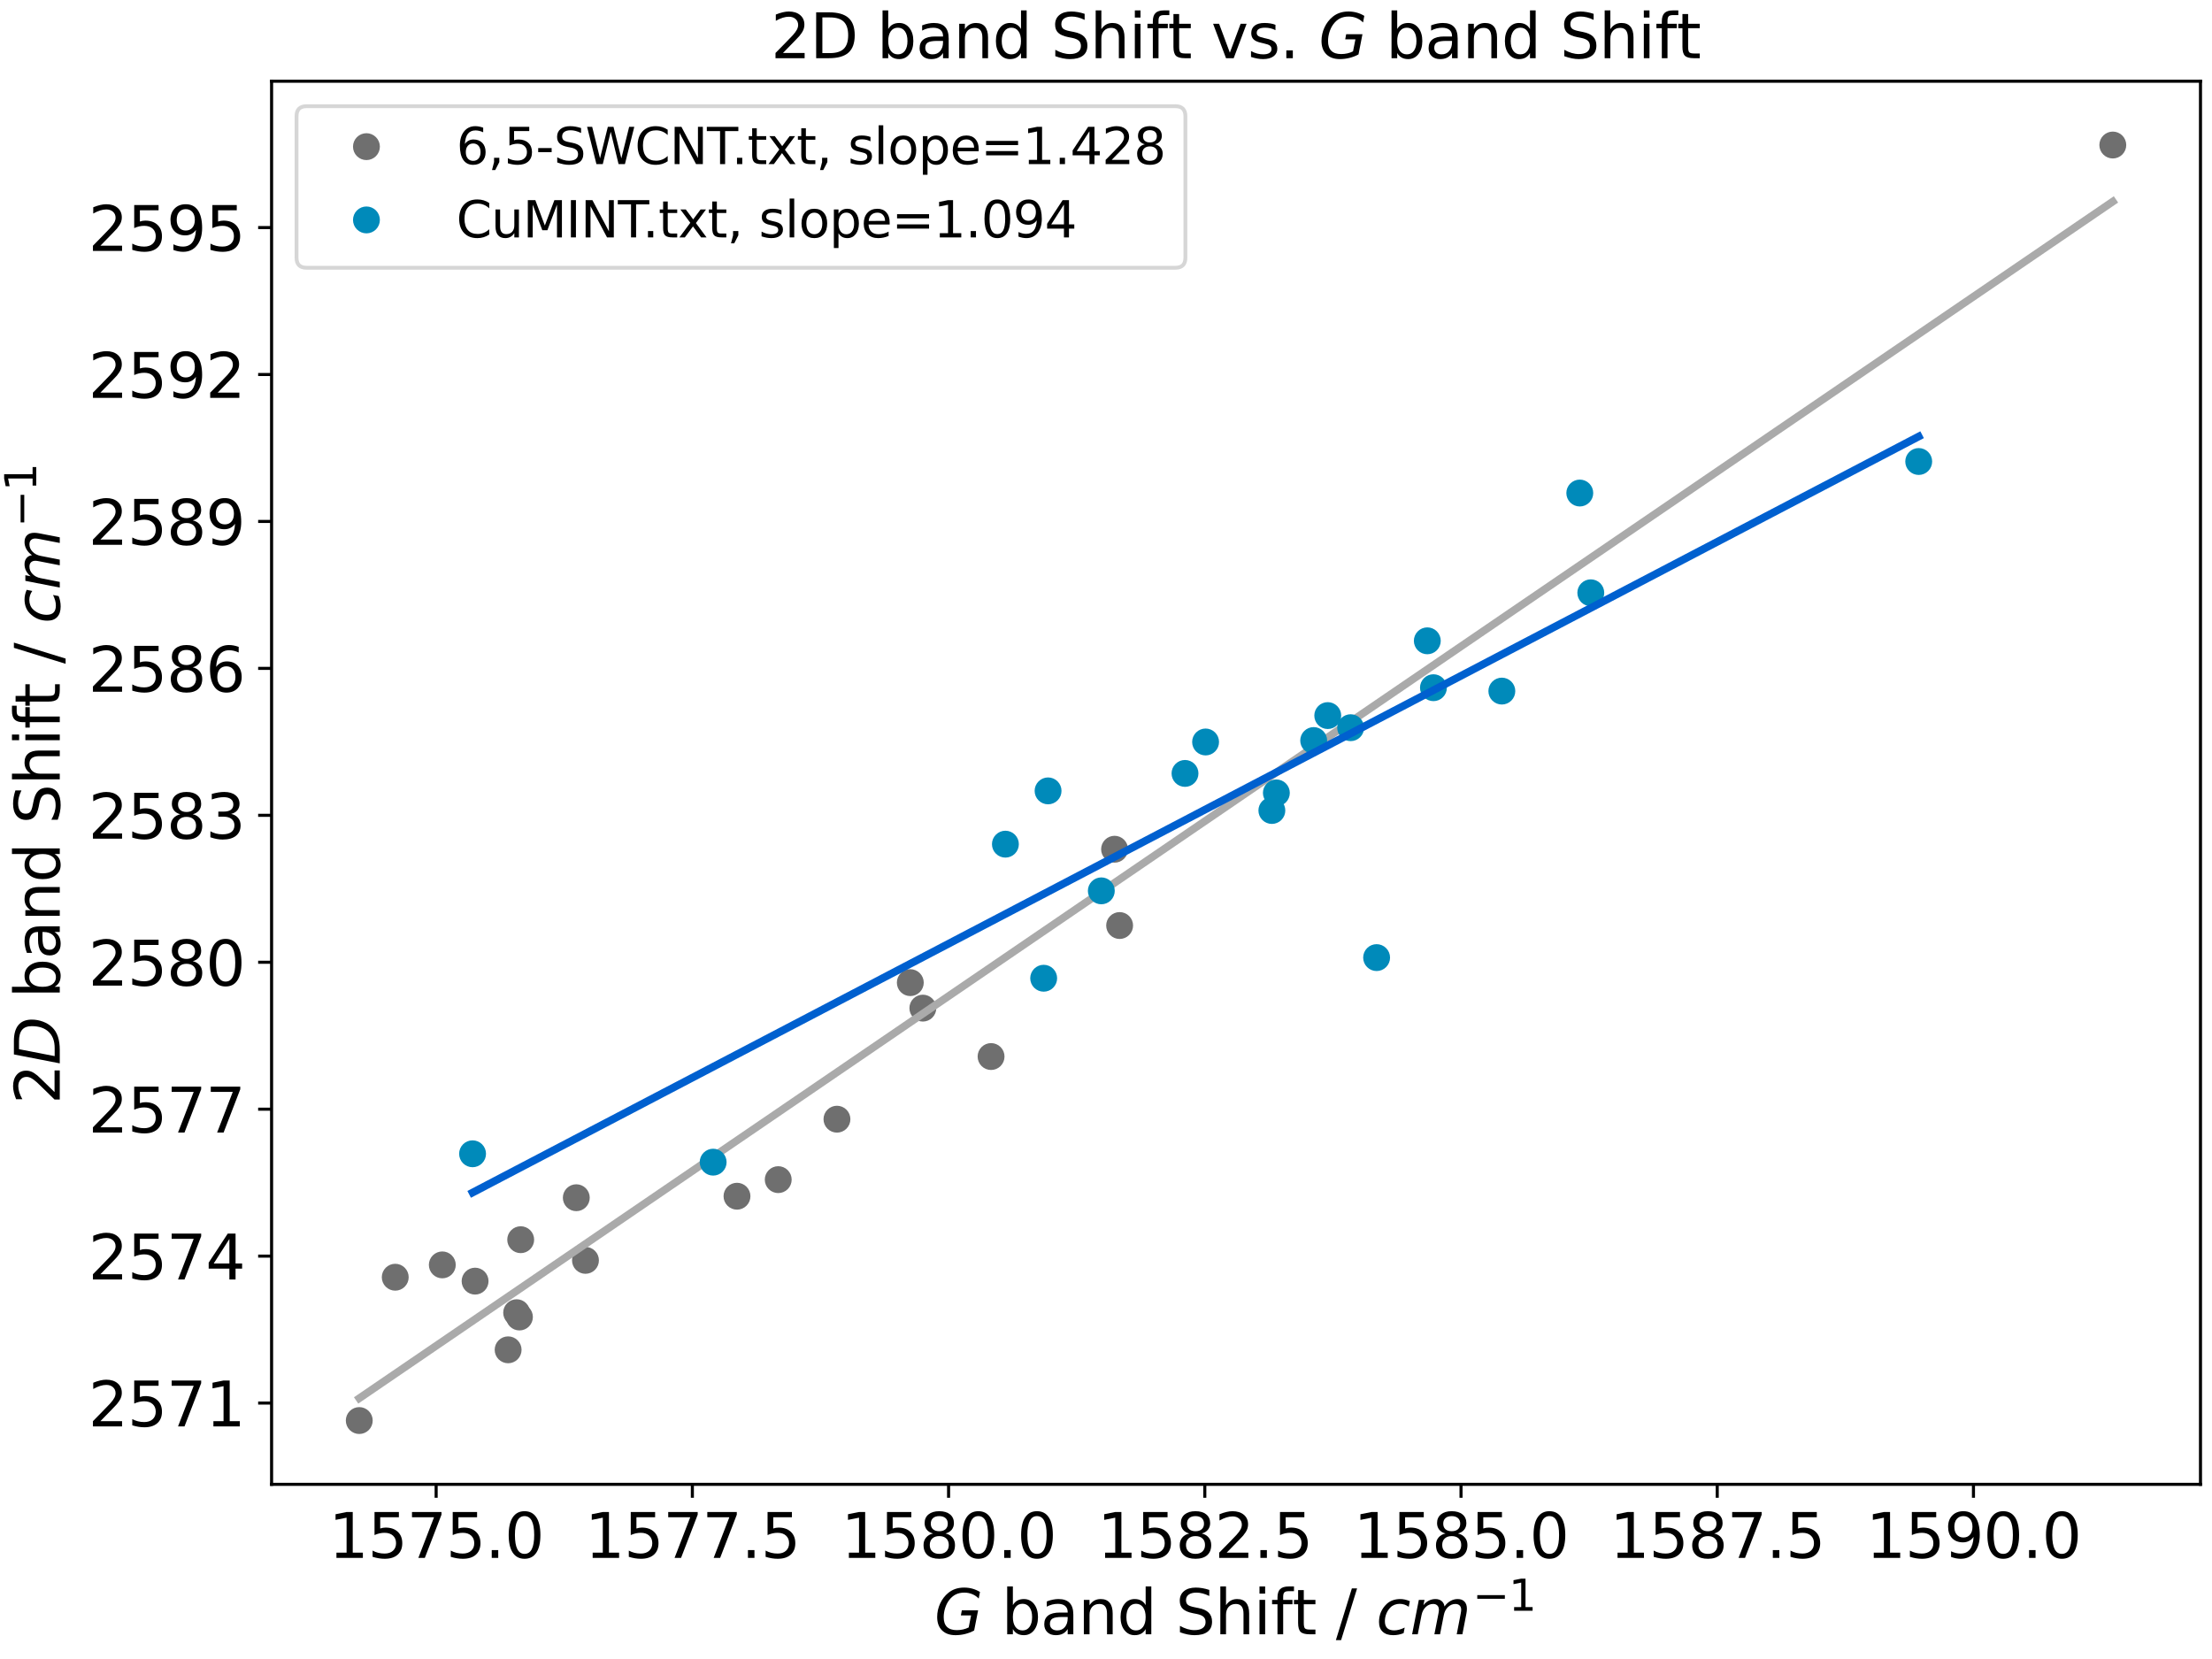 <?xml version="1.0" encoding="utf-8" standalone="no"?>
<!DOCTYPE svg PUBLIC "-//W3C//DTD SVG 1.1//EN"
  "http://www.w3.org/Graphics/SVG/1.1/DTD/svg11.dtd">
<svg xmlns:xlink="http://www.w3.org/1999/xlink" width="576pt" height="432pt" viewBox="0 0 576 432" xmlns="http://www.w3.org/2000/svg" version="1.1">
 <defs>
  <style type="text/css">*{stroke-linejoin: round; stroke-linecap: butt}</style>
 </defs>
 <g id="figure_1">
  <g id="patch_1">
   <path d="M 0 432 
L 576 432 
L 576 0 
L 0 0 
z
" style="fill: #ffffff"/>
  </g>
  <g id="axes_1">
   <g id="patch_2">
    <path d="M 70.72 386.515 
L 573 386.515 
L 573 21.158 
L 70.72 21.158 
z
" style="fill: #ffffff"/>
   </g>
   <g id="matplotlib.axis_1">
    <g id="xtick_1">
     <g id="line2d_1">
      <defs>
       <path id="mbbd33226e6" d="M 0 0 
L 0 3.5 
" style="stroke: #000000; stroke-width: 0.8"/>
      </defs>
      <g>
       <use xlink:href="#mbbd33226e6" x="113.57" y="386.515" style="stroke: #000000; stroke-width: 0.8"/>
      </g>
     </g>
     <g id="text_1">
      <!-- 1575.0 -->
      <g transform="translate(85.578 405.672)scale(0.16 -0.16)">
       <defs>
        <path id="DejaVuSans-31" d="M 794 531 
L 1825 531 
L 1825 4091 
L 703 3866 
L 703 4441 
L 1819 4666 
L 2450 4666 
L 2450 531 
L 3481 531 
L 3481 0 
L 794 0 
L 794 531 
z
" transform="scale(0.016)"/>
        <path id="DejaVuSans-35" d="M 691 4666 
L 3169 4666 
L 3169 4134 
L 1269 4134 
L 1269 2991 
Q 1406 3038 1543 3061 
Q 1681 3084 1819 3084 
Q 2600 3084 3056 2656 
Q 3513 2228 3513 1497 
Q 3513 744 3044 326 
Q 2575 -91 1722 -91 
Q 1428 -91 1123 -41 
Q 819 9 494 109 
L 494 744 
Q 775 591 1075 516 
Q 1375 441 1709 441 
Q 2250 441 2565 725 
Q 2881 1009 2881 1497 
Q 2881 1984 2565 2268 
Q 2250 2553 1709 2553 
Q 1456 2553 1204 2497 
Q 953 2441 691 2322 
L 691 4666 
z
" transform="scale(0.016)"/>
        <path id="DejaVuSans-37" d="M 525 4666 
L 3525 4666 
L 3525 4397 
L 1831 0 
L 1172 0 
L 2766 4134 
L 525 4134 
L 525 4666 
z
" transform="scale(0.016)"/>
        <path id="DejaVuSans-2e" d="M 684 794 
L 1344 794 
L 1344 0 
L 684 0 
L 684 794 
z
" transform="scale(0.016)"/>
        <path id="DejaVuSans-30" d="M 2034 4250 
Q 1547 4250 1301 3770 
Q 1056 3291 1056 2328 
Q 1056 1369 1301 889 
Q 1547 409 2034 409 
Q 2525 409 2770 889 
Q 3016 1369 3016 2328 
Q 3016 3291 2770 3770 
Q 2525 4250 2034 4250 
z
M 2034 4750 
Q 2819 4750 3233 4129 
Q 3647 3509 3647 2328 
Q 3647 1150 3233 529 
Q 2819 -91 2034 -91 
Q 1250 -91 836 529 
Q 422 1150 422 2328 
Q 422 3509 836 4129 
Q 1250 4750 2034 4750 
z
" transform="scale(0.016)"/>
       </defs>
       <use xlink:href="#DejaVuSans-31"/>
       <use xlink:href="#DejaVuSans-35" x="63.623"/>
       <use xlink:href="#DejaVuSans-37" x="127.246"/>
       <use xlink:href="#DejaVuSans-35" x="190.869"/>
       <use xlink:href="#DejaVuSans-2e" x="254.492"/>
       <use xlink:href="#DejaVuSans-30" x="286.279"/>
      </g>
     </g>
    </g>
    <g id="xtick_2">
     <g id="line2d_2">
      <g>
       <use xlink:href="#mbbd33226e6" x="180.289" y="386.515" style="stroke: #000000; stroke-width: 0.8"/>
      </g>
     </g>
     <g id="text_2">
      <!-- 1577.5 -->
      <g transform="translate(152.297 405.672)scale(0.16 -0.16)">
       <use xlink:href="#DejaVuSans-31"/>
       <use xlink:href="#DejaVuSans-35" x="63.623"/>
       <use xlink:href="#DejaVuSans-37" x="127.246"/>
       <use xlink:href="#DejaVuSans-37" x="190.869"/>
       <use xlink:href="#DejaVuSans-2e" x="254.492"/>
       <use xlink:href="#DejaVuSans-35" x="286.279"/>
      </g>
     </g>
    </g>
    <g id="xtick_3">
     <g id="line2d_3">
      <g>
       <use xlink:href="#mbbd33226e6" x="247.008" y="386.515" style="stroke: #000000; stroke-width: 0.8"/>
      </g>
     </g>
     <g id="text_3">
      <!-- 1580.0 -->
      <g transform="translate(219.016 405.672)scale(0.16 -0.16)">
       <defs>
        <path id="DejaVuSans-38" d="M 2034 2216 
Q 1584 2216 1326 1975 
Q 1069 1734 1069 1313 
Q 1069 891 1326 650 
Q 1584 409 2034 409 
Q 2484 409 2743 651 
Q 3003 894 3003 1313 
Q 3003 1734 2745 1975 
Q 2488 2216 2034 2216 
z
M 1403 2484 
Q 997 2584 770 2862 
Q 544 3141 544 3541 
Q 544 4100 942 4425 
Q 1341 4750 2034 4750 
Q 2731 4750 3128 4425 
Q 3525 4100 3525 3541 
Q 3525 3141 3298 2862 
Q 3072 2584 2669 2484 
Q 3125 2378 3379 2068 
Q 3634 1759 3634 1313 
Q 3634 634 3220 271 
Q 2806 -91 2034 -91 
Q 1263 -91 848 271 
Q 434 634 434 1313 
Q 434 1759 690 2068 
Q 947 2378 1403 2484 
z
M 1172 3481 
Q 1172 3119 1398 2916 
Q 1625 2713 2034 2713 
Q 2441 2713 2670 2916 
Q 2900 3119 2900 3481 
Q 2900 3844 2670 4047 
Q 2441 4250 2034 4250 
Q 1625 4250 1398 4047 
Q 1172 3844 1172 3481 
z
" transform="scale(0.016)"/>
       </defs>
       <use xlink:href="#DejaVuSans-31"/>
       <use xlink:href="#DejaVuSans-35" x="63.623"/>
       <use xlink:href="#DejaVuSans-38" x="127.246"/>
       <use xlink:href="#DejaVuSans-30" x="190.869"/>
       <use xlink:href="#DejaVuSans-2e" x="254.492"/>
       <use xlink:href="#DejaVuSans-30" x="286.279"/>
      </g>
     </g>
    </g>
    <g id="xtick_4">
     <g id="line2d_4">
      <g>
       <use xlink:href="#mbbd33226e6" x="313.727" y="386.515" style="stroke: #000000; stroke-width: 0.8"/>
      </g>
     </g>
     <g id="text_4">
      <!-- 1582.5 -->
      <g transform="translate(285.735 405.672)scale(0.16 -0.16)">
       <defs>
        <path id="DejaVuSans-32" d="M 1228 531 
L 3431 531 
L 3431 0 
L 469 0 
L 469 531 
Q 828 903 1448 1529 
Q 2069 2156 2228 2338 
Q 2531 2678 2651 2914 
Q 2772 3150 2772 3378 
Q 2772 3750 2511 3984 
Q 2250 4219 1831 4219 
Q 1534 4219 1204 4116 
Q 875 4013 500 3803 
L 500 4441 
Q 881 4594 1212 4672 
Q 1544 4750 1819 4750 
Q 2544 4750 2975 4387 
Q 3406 4025 3406 3419 
Q 3406 3131 3298 2873 
Q 3191 2616 2906 2266 
Q 2828 2175 2409 1742 
Q 1991 1309 1228 531 
z
" transform="scale(0.016)"/>
       </defs>
       <use xlink:href="#DejaVuSans-31"/>
       <use xlink:href="#DejaVuSans-35" x="63.623"/>
       <use xlink:href="#DejaVuSans-38" x="127.246"/>
       <use xlink:href="#DejaVuSans-32" x="190.869"/>
       <use xlink:href="#DejaVuSans-2e" x="254.492"/>
       <use xlink:href="#DejaVuSans-35" x="286.279"/>
      </g>
     </g>
    </g>
    <g id="xtick_5">
     <g id="line2d_5">
      <g>
       <use xlink:href="#mbbd33226e6" x="380.447" y="386.515" style="stroke: #000000; stroke-width: 0.8"/>
      </g>
     </g>
     <g id="text_5">
      <!-- 1585.0 -->
      <g transform="translate(352.454 405.672)scale(0.16 -0.16)">
       <use xlink:href="#DejaVuSans-31"/>
       <use xlink:href="#DejaVuSans-35" x="63.623"/>
       <use xlink:href="#DejaVuSans-38" x="127.246"/>
       <use xlink:href="#DejaVuSans-35" x="190.869"/>
       <use xlink:href="#DejaVuSans-2e" x="254.492"/>
       <use xlink:href="#DejaVuSans-30" x="286.279"/>
      </g>
     </g>
    </g>
    <g id="xtick_6">
     <g id="line2d_6">
      <g>
       <use xlink:href="#mbbd33226e6" x="447.166" y="386.515" style="stroke: #000000; stroke-width: 0.8"/>
      </g>
     </g>
     <g id="text_6">
      <!-- 1587.5 -->
      <g transform="translate(419.173 405.672)scale(0.16 -0.16)">
       <use xlink:href="#DejaVuSans-31"/>
       <use xlink:href="#DejaVuSans-35" x="63.623"/>
       <use xlink:href="#DejaVuSans-38" x="127.246"/>
       <use xlink:href="#DejaVuSans-37" x="190.869"/>
       <use xlink:href="#DejaVuSans-2e" x="254.492"/>
       <use xlink:href="#DejaVuSans-35" x="286.279"/>
      </g>
     </g>
    </g>
    <g id="xtick_7">
     <g id="line2d_7">
      <g>
       <use xlink:href="#mbbd33226e6" x="513.885" y="386.515" style="stroke: #000000; stroke-width: 0.8"/>
      </g>
     </g>
     <g id="text_7">
      <!-- 1590.0 -->
      <g transform="translate(485.892 405.672)scale(0.16 -0.16)">
       <defs>
        <path id="DejaVuSans-39" d="M 703 97 
L 703 672 
Q 941 559 1184 500 
Q 1428 441 1663 441 
Q 2288 441 2617 861 
Q 2947 1281 2994 2138 
Q 2813 1869 2534 1725 
Q 2256 1581 1919 1581 
Q 1219 1581 811 2004 
Q 403 2428 403 3163 
Q 403 3881 828 4315 
Q 1253 4750 1959 4750 
Q 2769 4750 3195 4129 
Q 3622 3509 3622 2328 
Q 3622 1225 3098 567 
Q 2575 -91 1691 -91 
Q 1453 -91 1209 -44 
Q 966 3 703 97 
z
M 1959 2075 
Q 2384 2075 2632 2365 
Q 2881 2656 2881 3163 
Q 2881 3666 2632 3958 
Q 2384 4250 1959 4250 
Q 1534 4250 1286 3958 
Q 1038 3666 1038 3163 
Q 1038 2656 1286 2365 
Q 1534 2075 1959 2075 
z
" transform="scale(0.016)"/>
       </defs>
       <use xlink:href="#DejaVuSans-31"/>
       <use xlink:href="#DejaVuSans-35" x="63.623"/>
       <use xlink:href="#DejaVuSans-39" x="127.246"/>
       <use xlink:href="#DejaVuSans-30" x="190.869"/>
       <use xlink:href="#DejaVuSans-2e" x="254.492"/>
       <use xlink:href="#DejaVuSans-30" x="286.279"/>
      </g>
     </g>
    </g>
    <g id="text_8">
     <!-- $G$ band Shift / $cm^{-1}$ -->
     <g transform="translate(243.3 425.672)scale(0.16 -0.16)">
      <defs>
       <path id="DejaVuSans-Oblique-47" d="M 3494 697 
L 3738 1919 
L 2700 1919 
L 2797 2438 
L 4453 2438 
L 4050 384 
Q 3634 156 3143 32 
Q 2653 -91 2156 -91 
Q 1278 -91 783 396 
Q 288 884 288 1753 
Q 288 2475 589 3126 
Q 891 3778 1422 4213 
Q 1756 4484 2153 4617 
Q 2550 4750 3034 4750 
Q 3472 4750 3873 4639 
Q 4275 4528 4641 4306 
L 4513 3634 
Q 4231 3928 3853 4083 
Q 3475 4238 3047 4238 
Q 2550 4238 2172 4048 
Q 1794 3859 1497 3463 
Q 1244 3125 1098 2667 
Q 953 2209 953 1734 
Q 953 1081 1287 751 
Q 1622 422 2284 422 
Q 2616 422 2925 492 
Q 3234 563 3494 697 
z
" transform="scale(0.016)"/>
       <path id="DejaVuSans-20" transform="scale(0.016)"/>
       <path id="DejaVuSans-62" d="M 3116 1747 
Q 3116 2381 2855 2742 
Q 2594 3103 2138 3103 
Q 1681 3103 1420 2742 
Q 1159 2381 1159 1747 
Q 1159 1113 1420 752 
Q 1681 391 2138 391 
Q 2594 391 2855 752 
Q 3116 1113 3116 1747 
z
M 1159 2969 
Q 1341 3281 1617 3432 
Q 1894 3584 2278 3584 
Q 2916 3584 3314 3078 
Q 3713 2572 3713 1747 
Q 3713 922 3314 415 
Q 2916 -91 2278 -91 
Q 1894 -91 1617 61 
Q 1341 213 1159 525 
L 1159 0 
L 581 0 
L 581 4863 
L 1159 4863 
L 1159 2969 
z
" transform="scale(0.016)"/>
       <path id="DejaVuSans-61" d="M 2194 1759 
Q 1497 1759 1228 1600 
Q 959 1441 959 1056 
Q 959 750 1161 570 
Q 1363 391 1709 391 
Q 2188 391 2477 730 
Q 2766 1069 2766 1631 
L 2766 1759 
L 2194 1759 
z
M 3341 1997 
L 3341 0 
L 2766 0 
L 2766 531 
Q 2569 213 2275 61 
Q 1981 -91 1556 -91 
Q 1019 -91 701 211 
Q 384 513 384 1019 
Q 384 1609 779 1909 
Q 1175 2209 1959 2209 
L 2766 2209 
L 2766 2266 
Q 2766 2663 2505 2880 
Q 2244 3097 1772 3097 
Q 1472 3097 1187 3025 
Q 903 2953 641 2809 
L 641 3341 
Q 956 3463 1253 3523 
Q 1550 3584 1831 3584 
Q 2591 3584 2966 3190 
Q 3341 2797 3341 1997 
z
" transform="scale(0.016)"/>
       <path id="DejaVuSans-6e" d="M 3513 2113 
L 3513 0 
L 2938 0 
L 2938 2094 
Q 2938 2591 2744 2837 
Q 2550 3084 2163 3084 
Q 1697 3084 1428 2787 
Q 1159 2491 1159 1978 
L 1159 0 
L 581 0 
L 581 3500 
L 1159 3500 
L 1159 2956 
Q 1366 3272 1645 3428 
Q 1925 3584 2291 3584 
Q 2894 3584 3203 3211 
Q 3513 2838 3513 2113 
z
" transform="scale(0.016)"/>
       <path id="DejaVuSans-64" d="M 2906 2969 
L 2906 4863 
L 3481 4863 
L 3481 0 
L 2906 0 
L 2906 525 
Q 2725 213 2448 61 
Q 2172 -91 1784 -91 
Q 1150 -91 751 415 
Q 353 922 353 1747 
Q 353 2572 751 3078 
Q 1150 3584 1784 3584 
Q 2172 3584 2448 3432 
Q 2725 3281 2906 2969 
z
M 947 1747 
Q 947 1113 1208 752 
Q 1469 391 1925 391 
Q 2381 391 2643 752 
Q 2906 1113 2906 1747 
Q 2906 2381 2643 2742 
Q 2381 3103 1925 3103 
Q 1469 3103 1208 2742 
Q 947 2381 947 1747 
z
" transform="scale(0.016)"/>
       <path id="DejaVuSans-53" d="M 3425 4513 
L 3425 3897 
Q 3066 4069 2747 4153 
Q 2428 4238 2131 4238 
Q 1616 4238 1336 4038 
Q 1056 3838 1056 3469 
Q 1056 3159 1242 3001 
Q 1428 2844 1947 2747 
L 2328 2669 
Q 3034 2534 3370 2195 
Q 3706 1856 3706 1288 
Q 3706 609 3251 259 
Q 2797 -91 1919 -91 
Q 1588 -91 1214 -16 
Q 841 59 441 206 
L 441 856 
Q 825 641 1194 531 
Q 1563 422 1919 422 
Q 2459 422 2753 634 
Q 3047 847 3047 1241 
Q 3047 1584 2836 1778 
Q 2625 1972 2144 2069 
L 1759 2144 
Q 1053 2284 737 2584 
Q 422 2884 422 3419 
Q 422 4038 858 4394 
Q 1294 4750 2059 4750 
Q 2388 4750 2728 4690 
Q 3069 4631 3425 4513 
z
" transform="scale(0.016)"/>
       <path id="DejaVuSans-68" d="M 3513 2113 
L 3513 0 
L 2938 0 
L 2938 2094 
Q 2938 2591 2744 2837 
Q 2550 3084 2163 3084 
Q 1697 3084 1428 2787 
Q 1159 2491 1159 1978 
L 1159 0 
L 581 0 
L 581 4863 
L 1159 4863 
L 1159 2956 
Q 1366 3272 1645 3428 
Q 1925 3584 2291 3584 
Q 2894 3584 3203 3211 
Q 3513 2838 3513 2113 
z
" transform="scale(0.016)"/>
       <path id="DejaVuSans-69" d="M 603 3500 
L 1178 3500 
L 1178 0 
L 603 0 
L 603 3500 
z
M 603 4863 
L 1178 4863 
L 1178 4134 
L 603 4134 
L 603 4863 
z
" transform="scale(0.016)"/>
       <path id="DejaVuSans-66" d="M 2375 4863 
L 2375 4384 
L 1825 4384 
Q 1516 4384 1395 4259 
Q 1275 4134 1275 3809 
L 1275 3500 
L 2222 3500 
L 2222 3053 
L 1275 3053 
L 1275 0 
L 697 0 
L 697 3053 
L 147 3053 
L 147 3500 
L 697 3500 
L 697 3744 
Q 697 4328 969 4595 
Q 1241 4863 1831 4863 
L 2375 4863 
z
" transform="scale(0.016)"/>
       <path id="DejaVuSans-74" d="M 1172 4494 
L 1172 3500 
L 2356 3500 
L 2356 3053 
L 1172 3053 
L 1172 1153 
Q 1172 725 1289 603 
Q 1406 481 1766 481 
L 2356 481 
L 2356 0 
L 1766 0 
Q 1100 0 847 248 
Q 594 497 594 1153 
L 594 3053 
L 172 3053 
L 172 3500 
L 594 3500 
L 594 4494 
L 1172 4494 
z
" transform="scale(0.016)"/>
       <path id="DejaVuSans-2f" d="M 1625 4666 
L 2156 4666 
L 531 -594 
L 0 -594 
L 1625 4666 
z
" transform="scale(0.016)"/>
       <path id="DejaVuSans-Oblique-63" d="M 3431 3366 
L 3316 2797 
Q 3109 2947 2876 3022 
Q 2644 3097 2394 3097 
Q 2119 3097 1870 3000 
Q 1622 2903 1453 2725 
Q 1184 2453 1037 2087 
Q 891 1722 891 1331 
Q 891 859 1127 628 
Q 1363 397 1844 397 
Q 2081 397 2348 469 
Q 2616 541 2906 684 
L 2797 116 
Q 2547 13 2283 -39 
Q 2019 -91 1741 -91 
Q 1044 -91 669 257 
Q 294 606 294 1253 
Q 294 1797 489 2255 
Q 684 2713 1069 3078 
Q 1331 3328 1684 3456 
Q 2038 3584 2456 3584 
Q 2700 3584 2940 3529 
Q 3181 3475 3431 3366 
z
" transform="scale(0.016)"/>
       <path id="DejaVuSans-Oblique-6d" d="M 5747 2113 
L 5338 0 
L 4763 0 
L 5166 2094 
Q 5191 2228 5203 2325 
Q 5216 2422 5216 2491 
Q 5216 2772 5059 2928 
Q 4903 3084 4622 3084 
Q 4203 3084 3875 2770 
Q 3547 2456 3450 1953 
L 3066 0 
L 2491 0 
L 2900 2094 
Q 2925 2209 2937 2307 
Q 2950 2406 2950 2484 
Q 2950 2769 2794 2926 
Q 2638 3084 2363 3084 
Q 1938 3084 1609 2770 
Q 1281 2456 1184 1953 
L 800 0 
L 225 0 
L 909 3500 
L 1484 3500 
L 1375 2956 
Q 1609 3263 1923 3423 
Q 2238 3584 2597 3584 
Q 2978 3584 3223 3384 
Q 3469 3184 3519 2828 
Q 3781 3197 4126 3390 
Q 4472 3584 4856 3584 
Q 5306 3584 5551 3325 
Q 5797 3066 5797 2591 
Q 5797 2488 5784 2364 
Q 5772 2241 5747 2113 
z
" transform="scale(0.016)"/>
       <path id="DejaVuSans-2212" d="M 678 2272 
L 4684 2272 
L 4684 1741 
L 678 1741 
L 678 2272 
z
" transform="scale(0.016)"/>
      </defs>
      <use xlink:href="#DejaVuSans-Oblique-47" transform="translate(0 0.684)"/>
      <use xlink:href="#DejaVuSans-20" transform="translate(77.49 0.684)"/>
      <use xlink:href="#DejaVuSans-62" transform="translate(109.277 0.684)"/>
      <use xlink:href="#DejaVuSans-61" transform="translate(172.754 0.684)"/>
      <use xlink:href="#DejaVuSans-6e" transform="translate(234.033 0.684)"/>
      <use xlink:href="#DejaVuSans-64" transform="translate(297.412 0.684)"/>
      <use xlink:href="#DejaVuSans-20" transform="translate(360.889 0.684)"/>
      <use xlink:href="#DejaVuSans-53" transform="translate(392.676 0.684)"/>
      <use xlink:href="#DejaVuSans-68" transform="translate(456.152 0.684)"/>
      <use xlink:href="#DejaVuSans-69" transform="translate(519.531 0.684)"/>
      <use xlink:href="#DejaVuSans-66" transform="translate(547.314 0.684)"/>
      <use xlink:href="#DejaVuSans-74" transform="translate(582.52 0.684)"/>
      <use xlink:href="#DejaVuSans-20" transform="translate(621.729 0.684)"/>
      <use xlink:href="#DejaVuSans-2f" transform="translate(653.516 0.684)"/>
      <use xlink:href="#DejaVuSans-20" transform="translate(687.207 0.684)"/>
      <use xlink:href="#DejaVuSans-Oblique-63" transform="translate(718.994 0.684)"/>
      <use xlink:href="#DejaVuSans-Oblique-6d" transform="translate(773.975 0.684)"/>
      <use xlink:href="#DejaVuSans-2212" transform="translate(876.037 38.966)scale(0.7)"/>
      <use xlink:href="#DejaVuSans-31" transform="translate(934.689 38.966)scale(0.7)"/>
     </g>
    </g>
   </g>
   <g id="matplotlib.axis_2">
    <g id="ytick_1">
     <g id="line2d_8">
      <defs>
       <path id="m84b5806a32" d="M 0 0 
L -3.5 0 
" style="stroke: #000000; stroke-width: 0.8"/>
      </defs>
      <g>
       <use xlink:href="#m84b5806a32" x="70.72" y="365.349" style="stroke: #000000; stroke-width: 0.8"/>
      </g>
     </g>
     <g id="text_9">
      <!-- 2571 -->
      <g transform="translate(23 371.428)scale(0.16 -0.16)">
       <use xlink:href="#DejaVuSans-32"/>
       <use xlink:href="#DejaVuSans-35" x="63.623"/>
       <use xlink:href="#DejaVuSans-37" x="127.246"/>
       <use xlink:href="#DejaVuSans-31" x="190.869"/>
      </g>
     </g>
    </g>
    <g id="ytick_2">
     <g id="line2d_9">
      <g>
       <use xlink:href="#m84b5806a32" x="70.72" y="327.088" style="stroke: #000000; stroke-width: 0.8"/>
      </g>
     </g>
     <g id="text_10">
      <!-- 2574 -->
      <g transform="translate(23 333.167)scale(0.16 -0.16)">
       <defs>
        <path id="DejaVuSans-34" d="M 2419 4116 
L 825 1625 
L 2419 1625 
L 2419 4116 
z
M 2253 4666 
L 3047 4666 
L 3047 1625 
L 3713 1625 
L 3713 1100 
L 3047 1100 
L 3047 0 
L 2419 0 
L 2419 1100 
L 313 1100 
L 313 1709 
L 2253 4666 
z
" transform="scale(0.016)"/>
       </defs>
       <use xlink:href="#DejaVuSans-32"/>
       <use xlink:href="#DejaVuSans-35" x="63.623"/>
       <use xlink:href="#DejaVuSans-37" x="127.246"/>
       <use xlink:href="#DejaVuSans-34" x="190.869"/>
      </g>
     </g>
    </g>
    <g id="ytick_3">
     <g id="line2d_10">
      <g>
       <use xlink:href="#m84b5806a32" x="70.72" y="288.827" style="stroke: #000000; stroke-width: 0.8"/>
      </g>
     </g>
     <g id="text_11">
      <!-- 2577 -->
      <g transform="translate(23 294.906)scale(0.16 -0.16)">
       <use xlink:href="#DejaVuSans-32"/>
       <use xlink:href="#DejaVuSans-35" x="63.623"/>
       <use xlink:href="#DejaVuSans-37" x="127.246"/>
       <use xlink:href="#DejaVuSans-37" x="190.869"/>
      </g>
     </g>
    </g>
    <g id="ytick_4">
     <g id="line2d_11">
      <g>
       <use xlink:href="#m84b5806a32" x="70.72" y="250.566" style="stroke: #000000; stroke-width: 0.8"/>
      </g>
     </g>
     <g id="text_12">
      <!-- 2580 -->
      <g transform="translate(23 256.645)scale(0.16 -0.16)">
       <use xlink:href="#DejaVuSans-32"/>
       <use xlink:href="#DejaVuSans-35" x="63.623"/>
       <use xlink:href="#DejaVuSans-38" x="127.246"/>
       <use xlink:href="#DejaVuSans-30" x="190.869"/>
      </g>
     </g>
    </g>
    <g id="ytick_5">
     <g id="line2d_12">
      <g>
       <use xlink:href="#m84b5806a32" x="70.72" y="212.305" style="stroke: #000000; stroke-width: 0.8"/>
      </g>
     </g>
     <g id="text_13">
      <!-- 2583 -->
      <g transform="translate(23 218.384)scale(0.16 -0.16)">
       <defs>
        <path id="DejaVuSans-33" d="M 2597 2516 
Q 3050 2419 3304 2112 
Q 3559 1806 3559 1356 
Q 3559 666 3084 287 
Q 2609 -91 1734 -91 
Q 1441 -91 1130 -33 
Q 819 25 488 141 
L 488 750 
Q 750 597 1062 519 
Q 1375 441 1716 441 
Q 2309 441 2620 675 
Q 2931 909 2931 1356 
Q 2931 1769 2642 2001 
Q 2353 2234 1838 2234 
L 1294 2234 
L 1294 2753 
L 1863 2753 
Q 2328 2753 2575 2939 
Q 2822 3125 2822 3475 
Q 2822 3834 2567 4026 
Q 2313 4219 1838 4219 
Q 1578 4219 1281 4162 
Q 984 4106 628 3988 
L 628 4550 
Q 988 4650 1302 4700 
Q 1616 4750 1894 4750 
Q 2613 4750 3031 4423 
Q 3450 4097 3450 3541 
Q 3450 3153 3228 2886 
Q 3006 2619 2597 2516 
z
" transform="scale(0.016)"/>
       </defs>
       <use xlink:href="#DejaVuSans-32"/>
       <use xlink:href="#DejaVuSans-35" x="63.623"/>
       <use xlink:href="#DejaVuSans-38" x="127.246"/>
       <use xlink:href="#DejaVuSans-33" x="190.869"/>
      </g>
     </g>
    </g>
    <g id="ytick_6">
     <g id="line2d_13">
      <g>
       <use xlink:href="#m84b5806a32" x="70.72" y="174.045" style="stroke: #000000; stroke-width: 0.8"/>
      </g>
     </g>
     <g id="text_14">
      <!-- 2586 -->
      <g transform="translate(23 180.123)scale(0.16 -0.16)">
       <defs>
        <path id="DejaVuSans-36" d="M 2113 2584 
Q 1688 2584 1439 2293 
Q 1191 2003 1191 1497 
Q 1191 994 1439 701 
Q 1688 409 2113 409 
Q 2538 409 2786 701 
Q 3034 994 3034 1497 
Q 3034 2003 2786 2293 
Q 2538 2584 2113 2584 
z
M 3366 4563 
L 3366 3988 
Q 3128 4100 2886 4159 
Q 2644 4219 2406 4219 
Q 1781 4219 1451 3797 
Q 1122 3375 1075 2522 
Q 1259 2794 1537 2939 
Q 1816 3084 2150 3084 
Q 2853 3084 3261 2657 
Q 3669 2231 3669 1497 
Q 3669 778 3244 343 
Q 2819 -91 2113 -91 
Q 1303 -91 875 529 
Q 447 1150 447 2328 
Q 447 3434 972 4092 
Q 1497 4750 2381 4750 
Q 2619 4750 2861 4703 
Q 3103 4656 3366 4563 
z
" transform="scale(0.016)"/>
       </defs>
       <use xlink:href="#DejaVuSans-32"/>
       <use xlink:href="#DejaVuSans-35" x="63.623"/>
       <use xlink:href="#DejaVuSans-38" x="127.246"/>
       <use xlink:href="#DejaVuSans-36" x="190.869"/>
      </g>
     </g>
    </g>
    <g id="ytick_7">
     <g id="line2d_14">
      <g>
       <use xlink:href="#m84b5806a32" x="70.72" y="135.784" style="stroke: #000000; stroke-width: 0.8"/>
      </g>
     </g>
     <g id="text_15">
      <!-- 2589 -->
      <g transform="translate(23 141.862)scale(0.16 -0.16)">
       <use xlink:href="#DejaVuSans-32"/>
       <use xlink:href="#DejaVuSans-35" x="63.623"/>
       <use xlink:href="#DejaVuSans-38" x="127.246"/>
       <use xlink:href="#DejaVuSans-39" x="190.869"/>
      </g>
     </g>
    </g>
    <g id="ytick_8">
     <g id="line2d_15">
      <g>
       <use xlink:href="#m84b5806a32" x="70.72" y="97.523" style="stroke: #000000; stroke-width: 0.8"/>
      </g>
     </g>
     <g id="text_16">
      <!-- 2592 -->
      <g transform="translate(23 103.602)scale(0.16 -0.16)">
       <use xlink:href="#DejaVuSans-32"/>
       <use xlink:href="#DejaVuSans-35" x="63.623"/>
       <use xlink:href="#DejaVuSans-39" x="127.246"/>
       <use xlink:href="#DejaVuSans-32" x="190.869"/>
      </g>
     </g>
    </g>
    <g id="ytick_9">
     <g id="line2d_16">
      <g>
       <use xlink:href="#m84b5806a32" x="70.72" y="59.262" style="stroke: #000000; stroke-width: 0.8"/>
      </g>
     </g>
     <g id="text_17">
      <!-- 2595 -->
      <g transform="translate(23 65.341)scale(0.16 -0.16)">
       <use xlink:href="#DejaVuSans-32"/>
       <use xlink:href="#DejaVuSans-35" x="63.623"/>
       <use xlink:href="#DejaVuSans-39" x="127.246"/>
       <use xlink:href="#DejaVuSans-35" x="190.869"/>
      </g>
     </g>
    </g>
    <g id="text_18">
     <!-- $2D$ band Shift / $cm^{-1}$ -->
     <g transform="translate(15.673 287.516)rotate(-90)scale(0.16 -0.16)">
      <defs>
       <path id="DejaVuSans-Oblique-44" d="M 1081 4666 
L 2438 4666 
Q 3519 4666 4070 4208 
Q 4622 3750 4622 2847 
Q 4622 2250 4412 1698 
Q 4203 1147 3834 769 
Q 3463 381 2891 190 
Q 2319 0 1538 0 
L 172 0 
L 1081 4666 
z
M 1613 4147 
L 909 519 
L 1734 519 
Q 2794 519 3375 1128 
Q 3956 1738 3956 2847 
Q 3956 3519 3581 3833 
Q 3206 4147 2406 4147 
L 1613 4147 
z
" transform="scale(0.016)"/>
      </defs>
      <use xlink:href="#DejaVuSans-32" transform="translate(0 0.684)"/>
      <use xlink:href="#DejaVuSans-Oblique-44" transform="translate(63.623 0.684)"/>
      <use xlink:href="#DejaVuSans-20" transform="translate(140.625 0.684)"/>
      <use xlink:href="#DejaVuSans-62" transform="translate(172.412 0.684)"/>
      <use xlink:href="#DejaVuSans-61" transform="translate(235.889 0.684)"/>
      <use xlink:href="#DejaVuSans-6e" transform="translate(297.168 0.684)"/>
      <use xlink:href="#DejaVuSans-64" transform="translate(360.547 0.684)"/>
      <use xlink:href="#DejaVuSans-20" transform="translate(424.023 0.684)"/>
      <use xlink:href="#DejaVuSans-53" transform="translate(455.811 0.684)"/>
      <use xlink:href="#DejaVuSans-68" transform="translate(519.287 0.684)"/>
      <use xlink:href="#DejaVuSans-69" transform="translate(582.666 0.684)"/>
      <use xlink:href="#DejaVuSans-66" transform="translate(610.449 0.684)"/>
      <use xlink:href="#DejaVuSans-74" transform="translate(645.654 0.684)"/>
      <use xlink:href="#DejaVuSans-20" transform="translate(684.863 0.684)"/>
      <use xlink:href="#DejaVuSans-2f" transform="translate(716.65 0.684)"/>
      <use xlink:href="#DejaVuSans-20" transform="translate(750.342 0.684)"/>
      <use xlink:href="#DejaVuSans-Oblique-63" transform="translate(782.129 0.684)"/>
      <use xlink:href="#DejaVuSans-Oblique-6d" transform="translate(837.109 0.684)"/>
      <use xlink:href="#DejaVuSans-2212" transform="translate(939.171 38.966)scale(0.7)"/>
      <use xlink:href="#DejaVuSans-31" transform="translate(997.824 38.966)scale(0.7)"/>
     </g>
    </g>
   </g>
   <g id="line2d_17">
    <defs>
     <path id="m76d4bf6f60" d="M 0 3 
C 0.796 3 1.559 2.684 2.121 2.121 
C 2.684 1.559 3 0.796 3 0 
C 3 -0.796 2.684 -1.559 2.121 -2.121 
C 1.559 -2.684 0.796 -3 0 -3 
C -0.796 -3 -1.559 -2.684 -2.121 -2.121 
C -2.684 -1.559 -3 -0.796 -3 0 
C -3 0.796 -2.684 1.559 -2.121 2.121 
C -1.559 2.684 -0.796 3 0 3 
z
" style="stroke: #6f6f6f"/>
    </defs>
    <g clip-path="url(#pdce83a254c)">
     <use xlink:href="#m76d4bf6f60" x="102.92" y="332.586" style="fill: #6f6f6f; stroke: #6f6f6f"/>
     <use xlink:href="#m76d4bf6f60" x="202.65" y="307.175" style="fill: #6f6f6f; stroke: #6f6f6f"/>
     <use xlink:href="#m76d4bf6f60" x="132.315" y="351.49" style="fill: #6f6f6f; stroke: #6f6f6f"/>
     <use xlink:href="#m76d4bf6f60" x="135.588" y="322.814" style="fill: #6f6f6f; stroke: #6f6f6f"/>
     <use xlink:href="#m76d4bf6f60" x="115.175" y="329.373" style="fill: #6f6f6f; stroke: #6f6f6f"/>
     <use xlink:href="#m76d4bf6f60" x="134.534" y="341.824" style="fill: #6f6f6f; stroke: #6f6f6f"/>
     <use xlink:href="#m76d4bf6f60" x="135.26" y="342.945" style="fill: #6f6f6f; stroke: #6f6f6f"/>
     <use xlink:href="#m76d4bf6f60" x="93.551" y="369.908" style="fill: #6f6f6f; stroke: #6f6f6f"/>
     <use xlink:href="#m76d4bf6f60" x="291.549" y="241.006" style="fill: #6f6f6f; stroke: #6f6f6f"/>
     <use xlink:href="#m76d4bf6f60" x="550.169" y="37.765" style="fill: #6f6f6f; stroke: #6f6f6f"/>
     <use xlink:href="#m76d4bf6f60" x="150.066" y="311.884" style="fill: #6f6f6f; stroke: #6f6f6f"/>
     <use xlink:href="#m76d4bf6f60" x="123.712" y="333.604" style="fill: #6f6f6f; stroke: #6f6f6f"/>
     <use xlink:href="#m76d4bf6f60" x="240.308" y="262.513" style="fill: #6f6f6f; stroke: #6f6f6f"/>
     <use xlink:href="#m76d4bf6f60" x="290.232" y="221.137" style="fill: #6f6f6f; stroke: #6f6f6f"/>
     <use xlink:href="#m76d4bf6f60" x="152.457" y="328.195" style="fill: #6f6f6f; stroke: #6f6f6f"/>
     <use xlink:href="#m76d4bf6f60" x="191.911" y="311.492" style="fill: #6f6f6f; stroke: #6f6f6f"/>
     <use xlink:href="#m76d4bf6f60" x="217.941" y="291.434" style="fill: #6f6f6f; stroke: #6f6f6f"/>
     <use xlink:href="#m76d4bf6f60" x="258.072" y="275.122" style="fill: #6f6f6f; stroke: #6f6f6f"/>
     <use xlink:href="#m76d4bf6f60" x="237.042" y="255.876" style="fill: #6f6f6f; stroke: #6f6f6f"/>
    </g>
   </g>
   <g id="line2d_18">
    <path d="M 93.551 364.107 
L 98.163 360.959 
L 102.776 357.811 
L 107.388 354.664 
L 112 351.516 
L 116.613 348.368 
L 121.225 345.221 
L 125.837 342.073 
L 130.45 338.925 
L 135.062 335.778 
L 139.674 332.63 
L 144.286 329.482 
L 148.899 326.334 
L 153.511 323.187 
L 158.123 320.039 
L 162.736 316.891 
L 167.348 313.744 
L 171.96 310.596 
L 176.573 307.448 
L 181.185 304.301 
L 185.797 301.153 
L 190.409 298.005 
L 195.022 294.857 
L 199.634 291.71 
L 204.246 288.562 
L 208.859 285.414 
L 213.471 282.267 
L 218.083 279.119 
L 222.696 275.971 
L 227.308 272.824 
L 231.92 269.676 
L 236.532 266.528 
L 241.145 263.38 
L 245.757 260.233 
L 250.369 257.085 
L 254.982 253.937 
L 259.594 250.79 
L 264.206 247.642 
L 268.819 244.494 
L 273.431 241.347 
L 278.043 238.199 
L 282.655 235.051 
L 287.268 231.903 
L 291.88 228.756 
L 296.492 225.608 
L 301.105 222.46 
L 305.717 219.313 
L 310.329 216.165 
L 314.942 213.017 
L 319.554 209.87 
L 324.166 206.722 
L 328.778 203.574 
L 333.391 200.426 
L 338.003 197.279 
L 342.615 194.131 
L 347.228 190.983 
L 351.84 187.836 
L 356.452 184.688 
L 361.065 181.54 
L 365.677 178.393 
L 370.289 175.245 
L 374.901 172.097 
L 379.514 168.95 
L 384.126 165.802 
L 388.738 162.654 
L 393.351 159.506 
L 397.963 156.359 
L 402.575 153.211 
L 407.188 150.063 
L 411.8 146.916 
L 416.412 143.768 
L 421.024 140.62 
L 425.637 137.473 
L 430.249 134.325 
L 434.861 131.177 
L 439.474 128.029 
L 444.086 124.882 
L 448.698 121.734 
L 453.311 118.586 
L 457.923 115.439 
L 462.535 112.291 
L 467.147 109.143 
L 471.76 105.996 
L 476.372 102.848 
L 480.984 99.7 
L 485.597 96.552 
L 490.209 93.405 
L 494.821 90.257 
L 499.434 87.109 
L 504.046 83.962 
L 508.658 80.814 
L 513.27 77.666 
L 517.883 74.519 
L 522.495 71.371 
L 527.107 68.223 
L 531.72 65.075 
L 536.332 61.928 
L 540.944 58.78 
L 545.557 55.632 
L 550.169 52.485 
" clip-path="url(#pdce83a254c)" style="fill: none; stroke: #aaaaaa; stroke-width: 2; stroke-linecap: square"/>
   </g>
   <g id="line2d_19">
    <defs>
     <path id="md77e45965f" d="M 0 3 
C 0.796 3 1.559 2.684 2.121 2.121 
C 2.684 1.559 3 0.796 3 0 
C 3 -0.796 2.684 -1.559 2.121 -2.121 
C 1.559 -2.684 0.796 -3 0 -3 
C -0.796 -3 -1.559 -2.684 -2.121 -2.121 
C -2.684 -1.559 -3 -0.796 -3 0 
C -3 0.796 -2.684 1.559 -2.121 2.121 
C -1.559 2.684 -0.796 3 0 3 
z
" style="stroke: #008aba"/>
    </defs>
    <g clip-path="url(#pdce83a254c)">
     <use xlink:href="#md77e45965f" x="414.239" y="154.361" style="fill: #008aba; stroke: #008aba"/>
     <use xlink:href="#md77e45965f" x="185.703" y="302.624" style="fill: #008aba; stroke: #008aba"/>
     <use xlink:href="#md77e45965f" x="308.572" y="201.397" style="fill: #008aba; stroke: #008aba"/>
     <use xlink:href="#md77e45965f" x="391.077" y="179.959" style="fill: #008aba; stroke: #008aba"/>
     <use xlink:href="#md77e45965f" x="332.364" y="206.47" style="fill: #008aba; stroke: #008aba"/>
     <use xlink:href="#md77e45965f" x="272.915" y="205.943" style="fill: #008aba; stroke: #008aba"/>
     <use xlink:href="#md77e45965f" x="342.08" y="192.834" style="fill: #008aba; stroke: #008aba"/>
     <use xlink:href="#md77e45965f" x="345.743" y="186.337" style="fill: #008aba; stroke: #008aba"/>
     <use xlink:href="#md77e45965f" x="351.706" y="189.491" style="fill: #008aba; stroke: #008aba"/>
     <use xlink:href="#md77e45965f" x="261.804" y="219.819" style="fill: #008aba; stroke: #008aba"/>
     <use xlink:href="#md77e45965f" x="313.933" y="193.21" style="fill: #008aba; stroke: #008aba"/>
     <use xlink:href="#md77e45965f" x="331.191" y="211.05" style="fill: #008aba; stroke: #008aba"/>
     <use xlink:href="#md77e45965f" x="373.266" y="179.077" style="fill: #008aba; stroke: #008aba"/>
     <use xlink:href="#md77e45965f" x="271.771" y="254.731" style="fill: #008aba; stroke: #008aba"/>
     <use xlink:href="#md77e45965f" x="286.78" y="231.975" style="fill: #008aba; stroke: #008aba"/>
     <use xlink:href="#md77e45965f" x="123.056" y="300.442" style="fill: #008aba; stroke: #008aba"/>
     <use xlink:href="#md77e45965f" x="499.629" y="120.175" style="fill: #008aba; stroke: #008aba"/>
     <use xlink:href="#md77e45965f" x="358.467" y="249.358" style="fill: #008aba; stroke: #008aba"/>
     <use xlink:href="#md77e45965f" x="371.668" y="166.868" style="fill: #008aba; stroke: #008aba"/>
     <use xlink:href="#md77e45965f" x="411.373" y="128.385" style="fill: #008aba; stroke: #008aba"/>
    </g>
   </g>
   <g id="line2d_20">
    <path d="M 123.056 310.547 
L 126.86 308.558 
L 130.663 306.57 
L 134.467 304.581 
L 138.271 302.592 
L 142.075 300.603 
L 145.878 298.615 
L 149.682 296.626 
L 153.486 294.637 
L 157.29 292.648 
L 161.093 290.66 
L 164.897 288.671 
L 168.701 286.682 
L 172.505 284.693 
L 176.309 282.705 
L 180.112 280.716 
L 183.916 278.727 
L 187.72 276.738 
L 191.524 274.75 
L 195.327 272.761 
L 199.131 270.772 
L 202.935 268.783 
L 206.739 266.794 
L 210.543 264.806 
L 214.346 262.817 
L 218.15 260.828 
L 221.954 258.839 
L 225.758 256.851 
L 229.561 254.862 
L 233.365 252.873 
L 237.169 250.884 
L 240.973 248.896 
L 244.777 246.907 
L 248.58 244.918 
L 252.384 242.929 
L 256.188 240.941 
L 259.992 238.952 
L 263.795 236.963 
L 267.599 234.974 
L 271.403 232.986 
L 275.207 230.997 
L 279.01 229.008 
L 282.814 227.019 
L 286.618 225.031 
L 290.422 223.042 
L 294.226 221.053 
L 298.029 219.064 
L 301.833 217.076 
L 305.637 215.087 
L 309.441 213.098 
L 313.244 211.109 
L 317.048 209.12 
L 320.852 207.132 
L 324.656 205.143 
L 328.46 203.154 
L 332.263 201.165 
L 336.067 199.177 
L 339.871 197.188 
L 343.675 195.199 
L 347.478 193.21 
L 351.282 191.222 
L 355.086 189.233 
L 358.89 187.244 
L 362.693 185.255 
L 366.497 183.267 
L 370.301 181.278 
L 374.105 179.289 
L 377.909 177.3 
L 381.712 175.312 
L 385.516 173.323 
L 389.32 171.334 
L 393.124 169.345 
L 396.927 167.357 
L 400.731 165.368 
L 404.535 163.379 
L 408.339 161.39 
L 412.143 159.402 
L 415.946 157.413 
L 419.75 155.424 
L 423.554 153.435 
L 427.358 151.446 
L 431.161 149.458 
L 434.965 147.469 
L 438.769 145.48 
L 442.573 143.491 
L 446.376 141.503 
L 450.18 139.514 
L 453.984 137.525 
L 457.788 135.536 
L 461.592 133.548 
L 465.395 131.559 
L 469.199 129.57 
L 473.003 127.581 
L 476.807 125.593 
L 480.61 123.604 
L 484.414 121.615 
L 488.218 119.626 
L 492.022 117.638 
L 495.826 115.649 
L 499.629 113.66 
" clip-path="url(#pdce83a254c)" style="fill: none; stroke: #0060cf; stroke-width: 2; stroke-linecap: square"/>
   </g>
   <g id="patch_3">
    <path d="M 70.72 386.515 
L 70.72 21.158 
" style="fill: none; stroke: #000000; stroke-width: 0.8; stroke-linejoin: miter; stroke-linecap: square"/>
   </g>
   <g id="patch_4">
    <path d="M 573 386.515 
L 573 21.158 
" style="fill: none; stroke: #000000; stroke-width: 0.8; stroke-linejoin: miter; stroke-linecap: square"/>
   </g>
   <g id="patch_5">
    <path d="M 70.72 386.515 
L 573 386.515 
" style="fill: none; stroke: #000000; stroke-width: 0.8; stroke-linejoin: miter; stroke-linecap: square"/>
   </g>
   <g id="patch_6">
    <path d="M 70.72 21.158 
L 573 21.158 
" style="fill: none; stroke: #000000; stroke-width: 0.8; stroke-linejoin: miter; stroke-linecap: square"/>
   </g>
   <g id="text_19">
    <!-- 2D band Shift vs. $G$ band Shift -->
    <g transform="translate(200.74 15.158)scale(0.16 -0.16)">
     <defs>
      <path id="DejaVuSans-44" d="M 1259 4147 
L 1259 519 
L 2022 519 
Q 2988 519 3436 956 
Q 3884 1394 3884 2338 
Q 3884 3275 3436 3711 
Q 2988 4147 2022 4147 
L 1259 4147 
z
M 628 4666 
L 1925 4666 
Q 3281 4666 3915 4102 
Q 4550 3538 4550 2338 
Q 4550 1131 3912 565 
Q 3275 0 1925 0 
L 628 0 
L 628 4666 
z
" transform="scale(0.016)"/>
      <path id="DejaVuSans-76" d="M 191 3500 
L 800 3500 
L 1894 563 
L 2988 3500 
L 3597 3500 
L 2284 0 
L 1503 0 
L 191 3500 
z
" transform="scale(0.016)"/>
      <path id="DejaVuSans-73" d="M 2834 3397 
L 2834 2853 
Q 2591 2978 2328 3040 
Q 2066 3103 1784 3103 
Q 1356 3103 1142 2972 
Q 928 2841 928 2578 
Q 928 2378 1081 2264 
Q 1234 2150 1697 2047 
L 1894 2003 
Q 2506 1872 2764 1633 
Q 3022 1394 3022 966 
Q 3022 478 2636 193 
Q 2250 -91 1575 -91 
Q 1294 -91 989 -36 
Q 684 19 347 128 
L 347 722 
Q 666 556 975 473 
Q 1284 391 1588 391 
Q 1994 391 2212 530 
Q 2431 669 2431 922 
Q 2431 1156 2273 1281 
Q 2116 1406 1581 1522 
L 1381 1569 
Q 847 1681 609 1914 
Q 372 2147 372 2553 
Q 372 3047 722 3315 
Q 1072 3584 1716 3584 
Q 2034 3584 2315 3537 
Q 2597 3491 2834 3397 
z
" transform="scale(0.016)"/>
     </defs>
     <use xlink:href="#DejaVuSans-32" transform="translate(0 0.016)"/>
     <use xlink:href="#DejaVuSans-44" transform="translate(63.623 0.016)"/>
     <use xlink:href="#DejaVuSans-20" transform="translate(140.625 0.016)"/>
     <use xlink:href="#DejaVuSans-62" transform="translate(172.412 0.016)"/>
     <use xlink:href="#DejaVuSans-61" transform="translate(235.889 0.016)"/>
     <use xlink:href="#DejaVuSans-6e" transform="translate(297.168 0.016)"/>
     <use xlink:href="#DejaVuSans-64" transform="translate(360.547 0.016)"/>
     <use xlink:href="#DejaVuSans-20" transform="translate(424.023 0.016)"/>
     <use xlink:href="#DejaVuSans-53" transform="translate(455.811 0.016)"/>
     <use xlink:href="#DejaVuSans-68" transform="translate(519.287 0.016)"/>
     <use xlink:href="#DejaVuSans-69" transform="translate(582.666 0.016)"/>
     <use xlink:href="#DejaVuSans-66" transform="translate(610.449 0.016)"/>
     <use xlink:href="#DejaVuSans-74" transform="translate(645.654 0.016)"/>
     <use xlink:href="#DejaVuSans-20" transform="translate(684.863 0.016)"/>
     <use xlink:href="#DejaVuSans-76" transform="translate(716.65 0.016)"/>
     <use xlink:href="#DejaVuSans-73" transform="translate(775.83 0.016)"/>
     <use xlink:href="#DejaVuSans-2e" transform="translate(827.93 0.016)"/>
     <use xlink:href="#DejaVuSans-20" transform="translate(859.717 0.016)"/>
     <use xlink:href="#DejaVuSans-Oblique-47" transform="translate(891.504 0.016)"/>
     <use xlink:href="#DejaVuSans-20" transform="translate(968.994 0.016)"/>
     <use xlink:href="#DejaVuSans-62" transform="translate(1000.781 0.016)"/>
     <use xlink:href="#DejaVuSans-61" transform="translate(1064.258 0.016)"/>
     <use xlink:href="#DejaVuSans-6e" transform="translate(1125.537 0.016)"/>
     <use xlink:href="#DejaVuSans-64" transform="translate(1188.916 0.016)"/>
     <use xlink:href="#DejaVuSans-20" transform="translate(1252.393 0.016)"/>
     <use xlink:href="#DejaVuSans-53" transform="translate(1284.18 0.016)"/>
     <use xlink:href="#DejaVuSans-68" transform="translate(1347.656 0.016)"/>
     <use xlink:href="#DejaVuSans-69" transform="translate(1411.035 0.016)"/>
     <use xlink:href="#DejaVuSans-66" transform="translate(1438.818 0.016)"/>
     <use xlink:href="#DejaVuSans-74" transform="translate(1474.023 0.016)"/>
    </g>
   </g>
   <g id="legend_1">
    <g id="patch_7">
     <path d="M 79.82 69.721 
L 306.073 69.721 
Q 308.673 69.721 308.673 67.121 
L 308.673 30.258 
Q 308.673 27.658 306.073 27.658 
L 79.82 27.658 
Q 77.22 27.658 77.22 30.258 
L 77.22 67.121 
Q 77.22 69.721 79.82 69.721 
z
" style="fill: #ffffff; opacity: 0.8; stroke: #cccccc; stroke-linejoin: miter"/>
    </g>
    <g id="line2d_21">
     <g>
      <use xlink:href="#m76d4bf6f60" x="95.42" y="38.186" style="fill: #6f6f6f; stroke: #6f6f6f"/>
     </g>
    </g>
    <g id="text_20">
     <!-- 6,5-SWCNT.txt, slope=1.428 -->
     <g transform="translate(118.82 42.736)scale(0.13 -0.13)">
      <defs>
       <path id="DejaVuSans-2c" d="M 750 794 
L 1409 794 
L 1409 256 
L 897 -744 
L 494 -744 
L 750 256 
L 750 794 
z
" transform="scale(0.016)"/>
       <path id="DejaVuSans-2d" d="M 313 2009 
L 1997 2009 
L 1997 1497 
L 313 1497 
L 313 2009 
z
" transform="scale(0.016)"/>
       <path id="DejaVuSans-57" d="M 213 4666 
L 850 4666 
L 1831 722 
L 2809 4666 
L 3519 4666 
L 4500 722 
L 5478 4666 
L 6119 4666 
L 4947 0 
L 4153 0 
L 3169 4050 
L 2175 0 
L 1381 0 
L 213 4666 
z
" transform="scale(0.016)"/>
       <path id="DejaVuSans-43" d="M 4122 4306 
L 4122 3641 
Q 3803 3938 3442 4084 
Q 3081 4231 2675 4231 
Q 1875 4231 1450 3742 
Q 1025 3253 1025 2328 
Q 1025 1406 1450 917 
Q 1875 428 2675 428 
Q 3081 428 3442 575 
Q 3803 722 4122 1019 
L 4122 359 
Q 3791 134 3420 21 
Q 3050 -91 2638 -91 
Q 1578 -91 968 557 
Q 359 1206 359 2328 
Q 359 3453 968 4101 
Q 1578 4750 2638 4750 
Q 3056 4750 3426 4639 
Q 3797 4528 4122 4306 
z
" transform="scale(0.016)"/>
       <path id="DejaVuSans-4e" d="M 628 4666 
L 1478 4666 
L 3547 763 
L 3547 4666 
L 4159 4666 
L 4159 0 
L 3309 0 
L 1241 3903 
L 1241 0 
L 628 0 
L 628 4666 
z
" transform="scale(0.016)"/>
       <path id="DejaVuSans-54" d="M -19 4666 
L 3928 4666 
L 3928 4134 
L 2272 4134 
L 2272 0 
L 1638 0 
L 1638 4134 
L -19 4134 
L -19 4666 
z
" transform="scale(0.016)"/>
       <path id="DejaVuSans-78" d="M 3513 3500 
L 2247 1797 
L 3578 0 
L 2900 0 
L 1881 1375 
L 863 0 
L 184 0 
L 1544 1831 
L 300 3500 
L 978 3500 
L 1906 2253 
L 2834 3500 
L 3513 3500 
z
" transform="scale(0.016)"/>
       <path id="DejaVuSans-6c" d="M 603 4863 
L 1178 4863 
L 1178 0 
L 603 0 
L 603 4863 
z
" transform="scale(0.016)"/>
       <path id="DejaVuSans-6f" d="M 1959 3097 
Q 1497 3097 1228 2736 
Q 959 2375 959 1747 
Q 959 1119 1226 758 
Q 1494 397 1959 397 
Q 2419 397 2687 759 
Q 2956 1122 2956 1747 
Q 2956 2369 2687 2733 
Q 2419 3097 1959 3097 
z
M 1959 3584 
Q 2709 3584 3137 3096 
Q 3566 2609 3566 1747 
Q 3566 888 3137 398 
Q 2709 -91 1959 -91 
Q 1206 -91 779 398 
Q 353 888 353 1747 
Q 353 2609 779 3096 
Q 1206 3584 1959 3584 
z
" transform="scale(0.016)"/>
       <path id="DejaVuSans-70" d="M 1159 525 
L 1159 -1331 
L 581 -1331 
L 581 3500 
L 1159 3500 
L 1159 2969 
Q 1341 3281 1617 3432 
Q 1894 3584 2278 3584 
Q 2916 3584 3314 3078 
Q 3713 2572 3713 1747 
Q 3713 922 3314 415 
Q 2916 -91 2278 -91 
Q 1894 -91 1617 61 
Q 1341 213 1159 525 
z
M 3116 1747 
Q 3116 2381 2855 2742 
Q 2594 3103 2138 3103 
Q 1681 3103 1420 2742 
Q 1159 2381 1159 1747 
Q 1159 1113 1420 752 
Q 1681 391 2138 391 
Q 2594 391 2855 752 
Q 3116 1113 3116 1747 
z
" transform="scale(0.016)"/>
       <path id="DejaVuSans-65" d="M 3597 1894 
L 3597 1613 
L 953 1613 
Q 991 1019 1311 708 
Q 1631 397 2203 397 
Q 2534 397 2845 478 
Q 3156 559 3463 722 
L 3463 178 
Q 3153 47 2828 -22 
Q 2503 -91 2169 -91 
Q 1331 -91 842 396 
Q 353 884 353 1716 
Q 353 2575 817 3079 
Q 1281 3584 2069 3584 
Q 2775 3584 3186 3129 
Q 3597 2675 3597 1894 
z
M 3022 2063 
Q 3016 2534 2758 2815 
Q 2500 3097 2075 3097 
Q 1594 3097 1305 2825 
Q 1016 2553 972 2059 
L 3022 2063 
z
" transform="scale(0.016)"/>
       <path id="DejaVuSans-3d" d="M 678 2906 
L 4684 2906 
L 4684 2381 
L 678 2381 
L 678 2906 
z
M 678 1631 
L 4684 1631 
L 4684 1100 
L 678 1100 
L 678 1631 
z
" transform="scale(0.016)"/>
      </defs>
      <use xlink:href="#DejaVuSans-36"/>
      <use xlink:href="#DejaVuSans-2c" x="63.623"/>
      <use xlink:href="#DejaVuSans-35" x="95.41"/>
      <use xlink:href="#DejaVuSans-2d" x="159.033"/>
      <use xlink:href="#DejaVuSans-53" x="195.117"/>
      <use xlink:href="#DejaVuSans-57" x="258.594"/>
      <use xlink:href="#DejaVuSans-43" x="357.471"/>
      <use xlink:href="#DejaVuSans-4e" x="427.295"/>
      <use xlink:href="#DejaVuSans-54" x="502.1"/>
      <use xlink:href="#DejaVuSans-2e" x="551.309"/>
      <use xlink:href="#DejaVuSans-74" x="583.096"/>
      <use xlink:href="#DejaVuSans-78" x="622.305"/>
      <use xlink:href="#DejaVuSans-74" x="681.484"/>
      <use xlink:href="#DejaVuSans-2c" x="720.693"/>
      <use xlink:href="#DejaVuSans-20" x="752.48"/>
      <use xlink:href="#DejaVuSans-73" x="784.268"/>
      <use xlink:href="#DejaVuSans-6c" x="836.367"/>
      <use xlink:href="#DejaVuSans-6f" x="864.15"/>
      <use xlink:href="#DejaVuSans-70" x="925.332"/>
      <use xlink:href="#DejaVuSans-65" x="988.809"/>
      <use xlink:href="#DejaVuSans-3d" x="1050.332"/>
      <use xlink:href="#DejaVuSans-31" x="1134.121"/>
      <use xlink:href="#DejaVuSans-2e" x="1197.744"/>
      <use xlink:href="#DejaVuSans-34" x="1229.531"/>
      <use xlink:href="#DejaVuSans-32" x="1293.154"/>
      <use xlink:href="#DejaVuSans-38" x="1356.777"/>
     </g>
    </g>
    <g id="line2d_22">
     <g>
      <use xlink:href="#md77e45965f" x="95.42" y="57.267" style="fill: #008aba; stroke: #008aba"/>
     </g>
    </g>
    <g id="text_21">
     <!-- CuMINT.txt, slope=1.094 -->
     <g transform="translate(118.82 61.817)scale(0.13 -0.13)">
      <defs>
       <path id="DejaVuSans-75" d="M 544 1381 
L 544 3500 
L 1119 3500 
L 1119 1403 
Q 1119 906 1312 657 
Q 1506 409 1894 409 
Q 2359 409 2629 706 
Q 2900 1003 2900 1516 
L 2900 3500 
L 3475 3500 
L 3475 0 
L 2900 0 
L 2900 538 
Q 2691 219 2414 64 
Q 2138 -91 1772 -91 
Q 1169 -91 856 284 
Q 544 659 544 1381 
z
M 1991 3584 
L 1991 3584 
z
" transform="scale(0.016)"/>
       <path id="DejaVuSans-4d" d="M 628 4666 
L 1569 4666 
L 2759 1491 
L 3956 4666 
L 4897 4666 
L 4897 0 
L 4281 0 
L 4281 4097 
L 3078 897 
L 2444 897 
L 1241 4097 
L 1241 0 
L 628 0 
L 628 4666 
z
" transform="scale(0.016)"/>
       <path id="DejaVuSans-49" d="M 628 4666 
L 1259 4666 
L 1259 0 
L 628 0 
L 628 4666 
z
" transform="scale(0.016)"/>
      </defs>
      <use xlink:href="#DejaVuSans-43"/>
      <use xlink:href="#DejaVuSans-75" x="69.824"/>
      <use xlink:href="#DejaVuSans-4d" x="133.203"/>
      <use xlink:href="#DejaVuSans-49" x="219.482"/>
      <use xlink:href="#DejaVuSans-4e" x="248.975"/>
      <use xlink:href="#DejaVuSans-54" x="323.779"/>
      <use xlink:href="#DejaVuSans-2e" x="372.988"/>
      <use xlink:href="#DejaVuSans-74" x="404.775"/>
      <use xlink:href="#DejaVuSans-78" x="443.984"/>
      <use xlink:href="#DejaVuSans-74" x="503.164"/>
      <use xlink:href="#DejaVuSans-2c" x="542.373"/>
      <use xlink:href="#DejaVuSans-20" x="574.16"/>
      <use xlink:href="#DejaVuSans-73" x="605.947"/>
      <use xlink:href="#DejaVuSans-6c" x="658.047"/>
      <use xlink:href="#DejaVuSans-6f" x="685.83"/>
      <use xlink:href="#DejaVuSans-70" x="747.012"/>
      <use xlink:href="#DejaVuSans-65" x="810.488"/>
      <use xlink:href="#DejaVuSans-3d" x="872.012"/>
      <use xlink:href="#DejaVuSans-31" x="955.801"/>
      <use xlink:href="#DejaVuSans-2e" x="1019.424"/>
      <use xlink:href="#DejaVuSans-30" x="1051.211"/>
      <use xlink:href="#DejaVuSans-39" x="1114.834"/>
      <use xlink:href="#DejaVuSans-34" x="1178.457"/>
     </g>
    </g>
   </g>
  </g>
 </g>
 <defs>
  <clipPath id="pdce83a254c">
   <rect x="70.72" y="21.158" width="502.28" height="365.357"/>
  </clipPath>
 </defs>
</svg>
